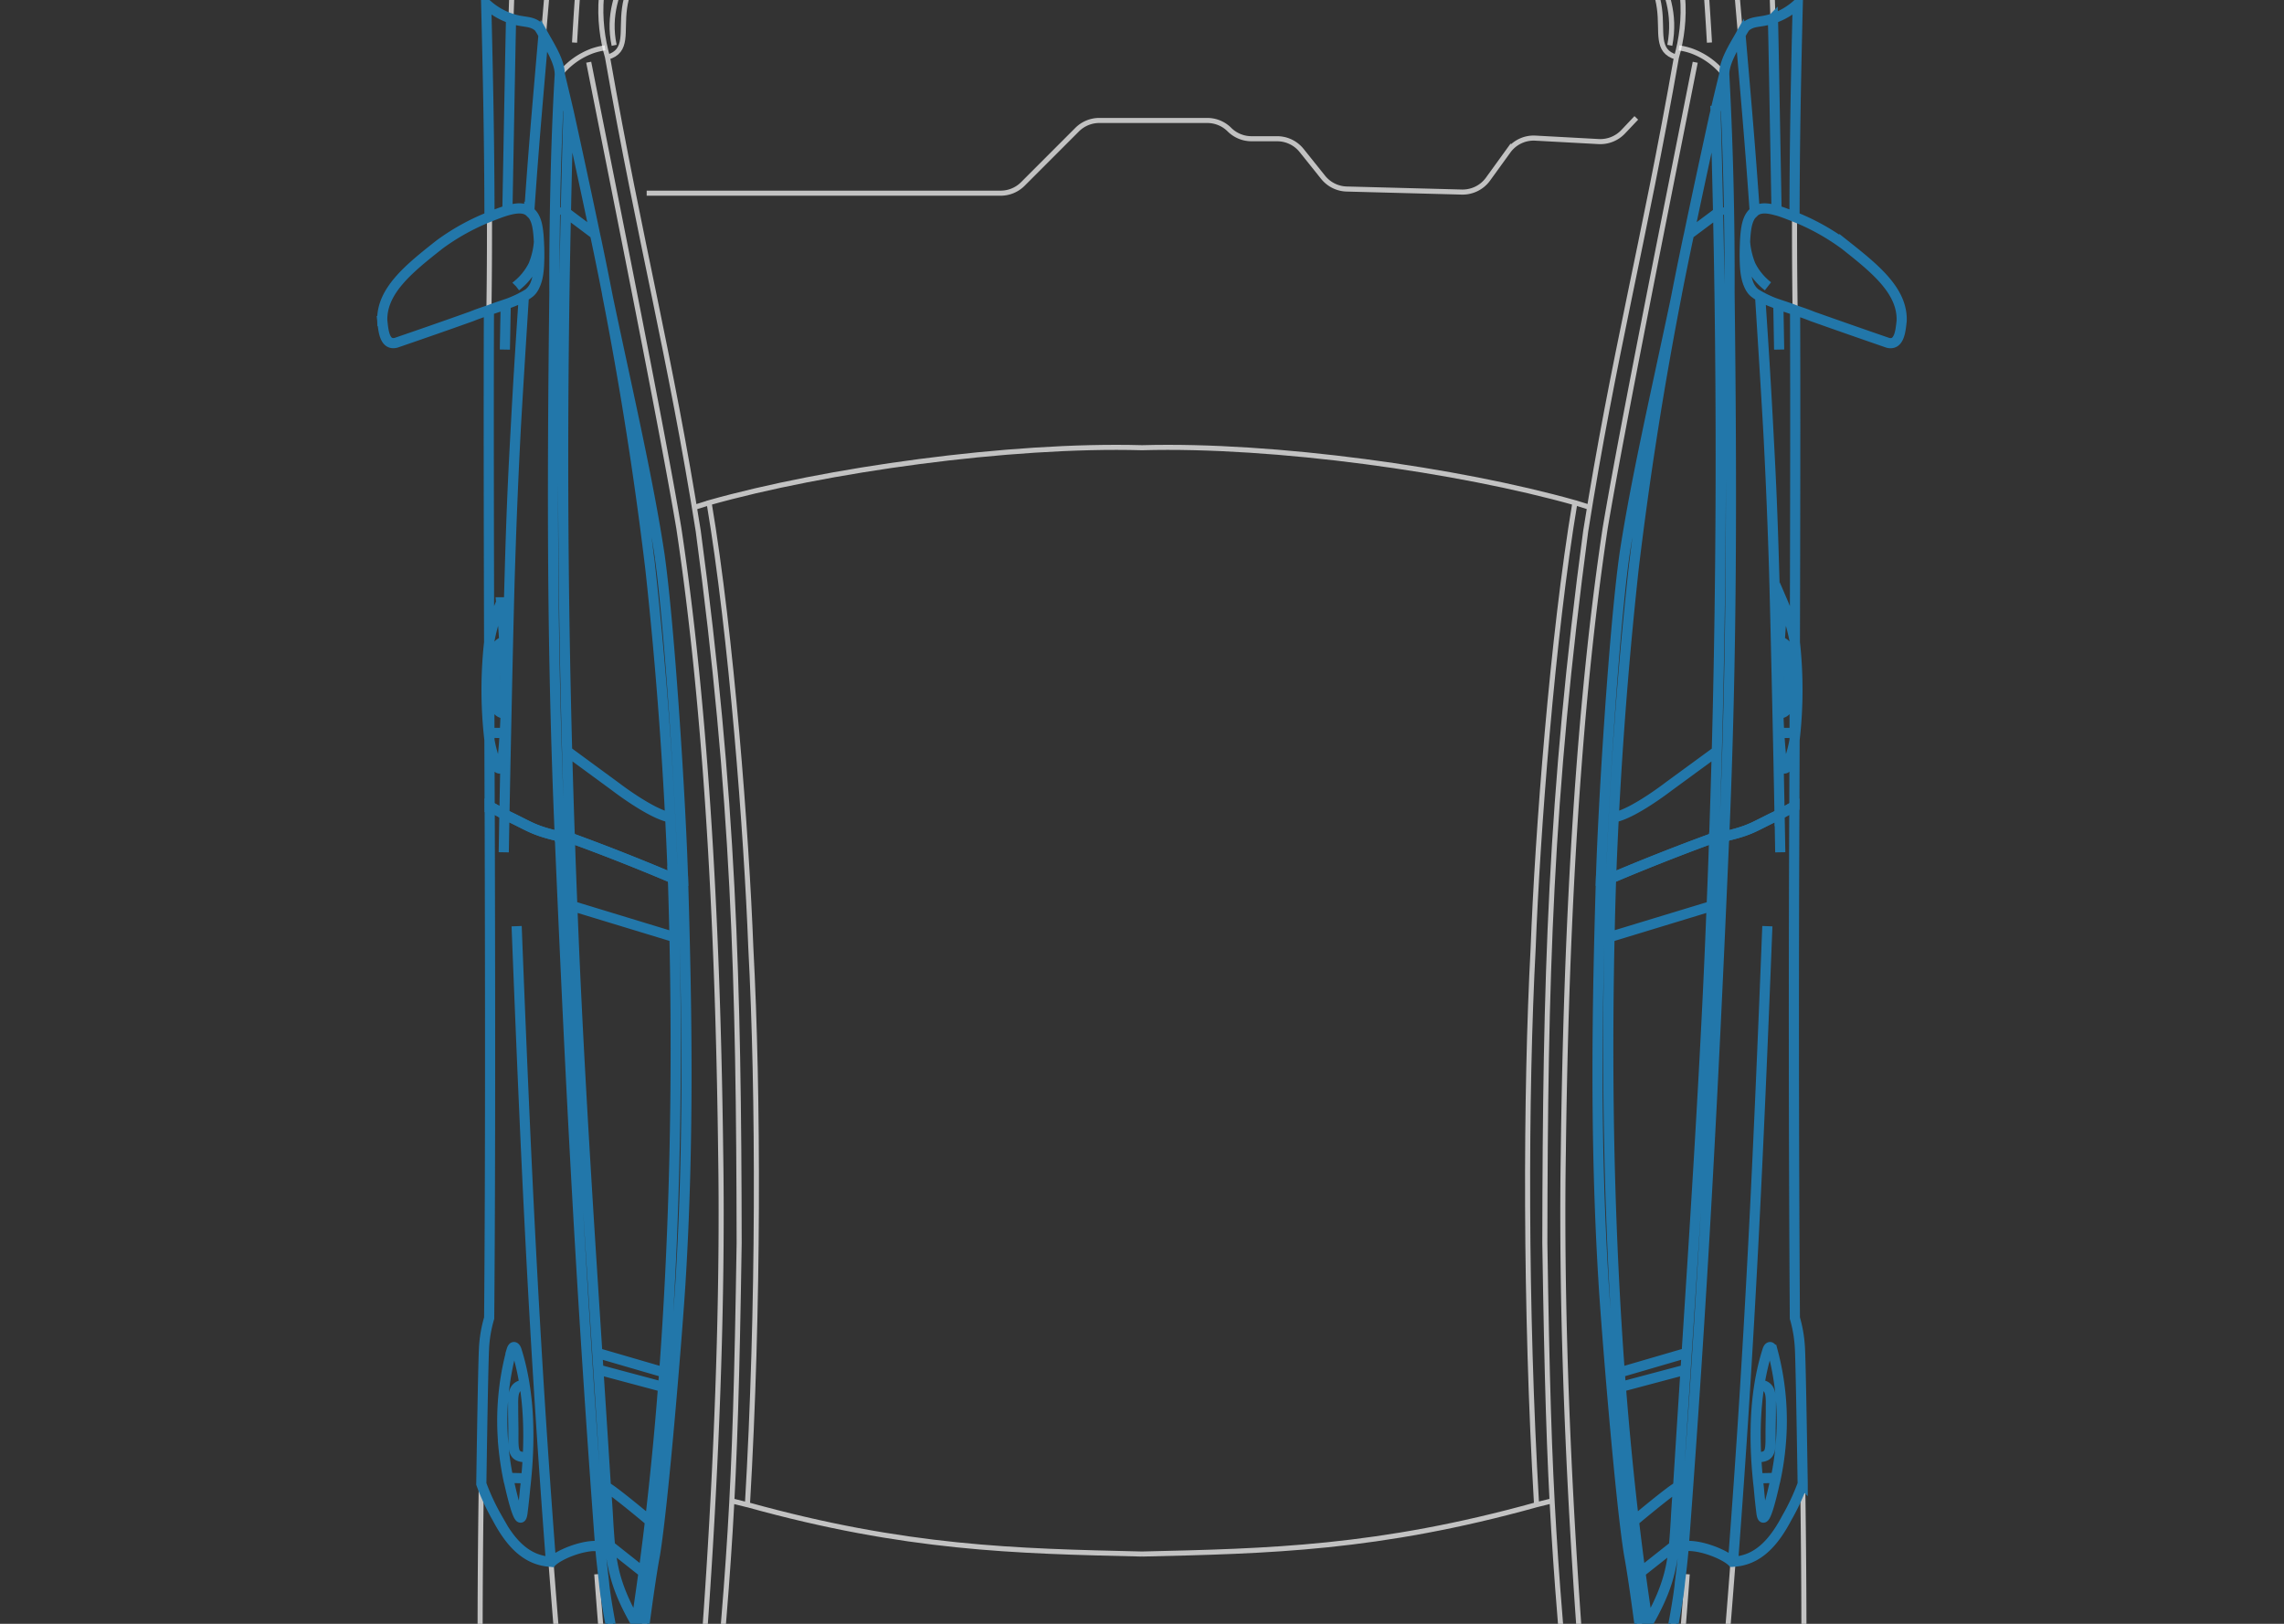 <svg xmlns="http://www.w3.org/2000/svg" viewBox="0 340 450 320">
  <rect x="0" y="340" width="450" height="320" fill="#333333" stroke="none"/>
  <path id="body" fill="none" stroke="#fff8" opacity="0.7" d="M332.42 650.23c-.9 12.45-1.98 24.9-3.24 37.32-2.18 22.1-3.3 33.36-5.07 43.54-.86 4.97-1.82 9.92-2.9 14.86m4.84 27.3c4.1-13.76 7.66-42.4 9.76-60.66 2.32-24.07 4.15-45.21 5.64-64.82m12.76-307a13.49 13.49 0 0 1-4.9 2.88l-.05.02c-2.55.84-3.92.34-5.4 1.66-1.26 2.16-4.27 6.7-4.15 9.36-.67 2.72-1.33 5.46-1.96 8.2-2.8 12.74-5.3 24.66-7.73 36.7-3.76 17.86-7.8 35.27-9.97 49.8-2.06 14.69-4.23 49.78-4.63 64.03-1.73 40.58-.24 90.5 5.56 133.07 1.04 5.5 2.78 19.1 3.4 24.28 2.5 7.95 6.4-15.86 6.6-18.8.18-1.64.52-4.34.76-7.26 3.03-.43 8.05 1.58 9.56 3.08l.15-.02c4.9-.24 8.04-3.8 10.6-8.64a43.43 43.43 0 0 0 3.12-6.7m-202.23 179.2c-16.29-5.08-25.38-8.05-32.46-16.83-5.64-6.98-8.34-15.6-9.22-18.34-1.9-5.9-.9-5.38-4.3-18.85a168.9 168.9 0 0 0-4.24-14.63c-2.18-6.25-2.54-5.85-3.89-10.32a84.55 84.55 0 0 1-3.05-16.23c-1.84-32.88-1.18-80.41-.42-110.67.1-2.04.44-4.05 1.02-6 .5-61.17-.24-136.14-.05-198.63.91-63.6-4.03-107.18-.08-175.3 0 0 .61-7.9 2.11-18.75 1.56-11.25 2.46-13.94 2.92-15.22a42.68 42.68 0 0 1 10.95-16.36c14.76-15.18 13.82-13.25 33.5-28.54 3-2.55 6.33-4.68 9.9-6.34 12.35-5.77 43.62-7.5 43.62-7.44a762.8 762.8 0 0 1 25.76-.61c6.91.03 17.83.27 25.76.6 0-.04 31.27 1.67 43.63 7.45 3.57 1.66 6.9 3.8 9.9 6.34 19.65 15.3 18.72 13.36 33.47 28.54a42.68 42.68 0 0 1 10.95 16.36c.47 1.28 1.37 3.97 2.92 15.22.88 6.23 1.58 12.48 2.12 18.76 3.94 68.1-1 111.69-.08 175.28.2 62.5-.55 137.47-.05 198.63.58 1.95.92 3.97 1.01 6 .77 30.27 1.43 77.79-.4 110.68a84.55 84.55 0 0 1-3.06 16.23c-1.36 4.47-1.7 4.07-3.89 10.3-.56 1.59-2 5.87-4.23 14.65-3.4 13.47-2.4 12.94-4.3 18.85-.9 2.74-3.59 11.36-9.23 18.34-7.09 8.78-16.18 11.75-32.47 16.83-22.8 6.98-45.1 9.58-72.05 9.94-26.96-.36-49.26-2.96-72.06-9.94Zm-24.15-65.68a339.14 339.14 0 0 1-2.9-14.86c-1.76-10.18-2.89-21.44-5.08-43.54a1407.78 1407.78 0 0 1-3.23-37.32m6.37 123.02c-4.1-13.76-7.66-42.4-9.76-60.66-2.1-21.6-3.98-43.2-5.64-64.82m-12.76-307a13.49 13.49 0 0 0 4.9 2.88l.05.02c2.54.84 3.91.34 5.4 1.66 1.26 2.16 4.27 6.7 4.15 9.36.67 2.72 1.32 5.46 1.95 8.2 2.8 12.74 5.3 24.66 7.73 36.7 3.76 17.86 7.8 35.27 9.98 49.8 2.06 14.69 4.23 49.77 4.63 64.03 1.72 40.57.24 90.49-5.57 133.07-1.04 5.5-2.77 19.1-3.38 24.28-2.52 7.95-6.42-15.86-6.6-18.8-.19-1.64-.54-4.34-.78-7.26-3.03-.43-8.04 1.58-9.55 3.08l-.15-.02c-4.9-.24-8.05-3.8-10.6-8.64a43.51 43.51 0 0 1-3.12-6.7"/>
  <path id="p1"   fill="none" stroke="#fff8" opacity="0.7" d="M333.9 313.39a664.2 664.2 0 0 1 2.9 35m12.51-4.74-.13-4.1c-.4-12.18-1.17-23.61-2.7-46.5-1.56-23.22-2.34-34.82-3.9-50.38a1007.3 1007.3 0 0 0-4.39-37.03m4.73 141.27-.77-9.02c-.86-9.63-1.29-14.45-1.78-19.28-.4-3.78-.98-9.1-1.8-15.5M334 352.27c-5.33 26.96-14.56 72.77-17.75 91.85-6.17 40.96-7.8 87.85-8.24 123.02-.77 47.09 3.15 107.6 9.13 157.54m22.57-369.98a14.5 14.5 0 0 0-6.55-4.7c-.77-.26-1.56-.45-2.37-.56"/>
  <path id="p2"   fill="none" stroke="#fff8" opacity="0.7" d="M127.41 378.07h69.73a6.2 6.2 0 0 0 4.37-1.8l10.71-10.72a6.17 6.17 0 0 1 4.36-1.81h21.27c1.64 0 3.21.64 4.37 1.8a6.17 6.17 0 0 0 4.36 1.8h5.07c1.87.01 3.64.86 4.81 2.33l4.23 5.28a6.17 6.17 0 0 0 4.65 2.3l22.66.6c2.04.05 3.98-.9 5.17-2.55l4-5.53a6.17 6.17 0 0 1 5.32-2.55l12.5.68a6.2 6.2 0 0 0 4.8-1.92l2.6-2.75"/>
  <path id="p3"   fill="none" stroke="#fff8" opacity="0.7" d="M113.2 348.39a677.37 677.37 0 0 1 2.9-35m-4.3-107.75c-1.22 8.88-2.85 21.62-4.39 37.03-1.56 15.56-2.33 27.16-3.89 50.39-1.53 22.88-2.3 34.3-2.7 46.5-.05 1.42-.1 2.68-.13 4.1m10.74-40.54c-.83 6.4-1.4 11.7-1.8 15.49-.5 4.83-.92 9.65-1.78 19.28l-.77 9.02m25.78 377.76c5.98-49.93 9.9-110.45 9.13-157.54-.44-35.17-2.08-82.06-8.24-123.02-3.19-19.08-12.42-64.9-17.76-91.85m3.22-2.83c-.8.11-1.6.3-2.38.56a14.5 14.5 0 0 0-6.54 4.7"/>
  <path id="hood" fill="none" stroke="#fff8" opacity="0.7" d="M225 297.54c-13.06.1-24.7.17-41.8 3.04a193.53 193.53 0 0 0-28.78 6.98c-11.96 3.78-23.77 9.38-31.28 18.42-3.33-4.72-8.44-13.22-9.18-20.53-1-7.4-1.8-13.55-2.2-20.6-.4-7.43-.13-13.6-.08-17.92.23-18.7.42-34.33 2.67-47.85a113.98 113.98 0 0 0 1.54-24.45c10.41-15.57 25.45-26.36 41.2-35.8 14.53-3.64 47-7.58 67.9-7.27 20.92-.31 53.38 3.63 67.92 7.27 15.75 9.44 30.78 20.23 41.2 35.8a113.98 113.98 0 0 0 1.54 24.45c2.24 13.52 2.43 29.15 2.67 47.85.05 4.32.33 10.5-.09 17.92-.39 7.05-1.18 13.2-2.2 20.6-.73 7.3-5.84 15.8-9.17 20.53-7.5-9.04-19.32-14.64-31.29-18.42-9.4-3.06-19.02-5.4-28.78-6.98-17.1-2.87-28.73-2.94-41.8-3.04h.01Zm-108.9 15.85c.84-7.6 2.83-24.53 6.42-45.21 2.24-12.86 4.26-24.57 8.25-40.33 1.4-5.58 4.8-18.5 10.27-34.11a178 178 0 0 1 16.04-34.91 120.98 120.98 0 0 1 10.67-17.07c19.01-5.64 44.72-6.77 57.26-6.72 12.54-.05 38.25 1.08 57.26 6.72a120.3 120.3 0 0 1 10.65 17.07 178.1 178.1 0 0 1 8.44 15.88c2.87 6.2 5.4 12.55 7.6 19.03a399.73 399.73 0 0 1 10.28 34.1c3.98 15.77 6.01 27.48 8.24 40.34 2.6 15 4.74 30.07 6.42 45.2"/>
  <path id="ceil" fill="none" stroke="#fff8" opacity="0.7" d="M323.04 321.97c-1.75 8.27 8.35 14.4 5.95 26.96m-202.03-26.96c1.67 8.23-8.47 15.05-5.96 26.96m184.87 286.82-3.13.78m10.42-196.57c-.9-.3-1.96-.6-2.87-.9M147.26 636.54l-3.13-.78m-7.3-195.78 2.87-.9m-16.56-113.1c-5.79 8.58-5.44 18.4-3.45 25.29 4.16-1.2 2.7-4.9 3.36-9.67.58-4.5 3.54-10.06 10.4-13.53 28.4-14.33 62.5-19.18 91.55-19.46 30.6-.28 62.9 5.6 91.54 19.46 7.22 3.49 9.82 9.03 10.4 13.53.66 4.77-.8 8.47 3.37 9.67 1.98-6.87 2.34-16.71-3.46-25.28M225 646.25c-25.05-.57-46.5-1.05-77.74-9.72 2.27-38.78 2.2-80.97.67-109.76-.85-22.4-3.82-61.53-8.22-87.7 22.8-6.44 59.2-11.57 85.3-10.84 26.1-.73 62.46 4.4 85.28 10.84-4.4 26.17-7.38 65.3-8.22 87.7-1.53 28.78-1.6 70.98.67 109.76-31.19 8.67-52.75 9.15-77.74 9.72Zm105.3-295c-6.42 36.57-12.45 59.08-17.88 93.42-7 52.38-7.98 88.06-8.05 140.29.82 54.2 1.84 59.94 6.17 111.98.5 6.82 1 13.2 1.17 20.73-.02 4.57.61 12.85-1.17 16.73-17.54 13.56-58.32 17.76-85.54 17.4-27.25.35-67.98-3.83-85.55-17.4-1.77-3.92-1.14-12.05-1.17-16.73.18-7.53.68-13.91 1.18-20.73 4.32-52.04 5.34-57.8 6.17-111.98-.07-52.17-1.06-88-8.06-140.3-5.44-34.34-11.44-56.77-17.88-93.4"/>
  <path id="rearRight"  fill="none" stroke="#27a" stroke-width="2" d="M348.21 522.52c-1.78 45.35-3.44 81.58-6.76 125.25m9.17-147.28.13 7.47m-20.96 136.8c-.52 5.08-1.57 8.99-5.13 15.19-7.37-47.95-8.76-99.97-7.24-146.87-.07.01-.13.04-.2.07l-1.8.27c-.74 24.8-1.2 50.48.47 78.43.54 9.45 3.4 44.52 5.1 54.64 1.03 5.5 2.77 19.1 3.38 24.28 2.51 7.95 6.41-15.86 6.6-18.8.2-1.64.54-4.34.77-7.25l-1.95.05Zm16.26-17.58c3.1 0 2.77-1.22 2.8-5.58.01-1.16.06-2.37.05-4.65.04-2.41-.14-3.9-2.18-4.06m3.15 18.36-3.52.08m-16.56 13.44h-.12l-5.78 4.57h-.76l-1.62.03m-4.4-124.7c-.97 42.46.78 91.68 7.55 135.28 6.13-10.62 4.93-15.45 5.97-26.97 2.37-38.17 5.22-77.37 6.6-114.43l-20.12 6.12Zm13.52 108.3c-1.3.58-8.66 6.76-8.66 6.76m-2.7-26.4 12.85-3.42m.21-3.3-13.26 3.87m18.65-105.4a425.2 425.2 0 0 0-20.3 8 609.3 609.3 0 0 0-.3 11.6l20.12-6.13c.18-4.51.35-9 .5-13.47h-.02Zm1.94-.22-1.93.22c-1.3 41.99-4.4 84.9-7.1 127.9-.4 4.96-.52 8.6-.84 11.8l1.95-.07c3.67-49.2 5.74-87.93 7.96-139.86h-.04Zm15.51 127.57a43.43 43.43 0 0 1-3.13 6.7c-2.55 4.84-5.7 8.4-10.59 8.64a.69.69 0 0 1-.15.02c-1.5-1.5-6.53-3.51-9.56-3.08 3.67-49.2 5.74-87.93 7.96-139.86 5.45-1.27 5.63-1.86 10.92-4.36l.01-.01c1.23-.62 2.24-1.27 2.9-1.57-.15 33.6-.12 67.22.1 100.84.57 1.95.9 3.97 1 6 .12 2.25.32 12.6.54 26.68Zm-5.97-26.34c-.3-1.03-.78-.62-.97.02-2.74 8.62-2.72 18.34-1.7 27.1.11 1.3.27 2.98.52 4.96.55 3.97 2.67-6.3 2.82-6.92h.01c.43-2.06.74-4.13.93-6.22a53.2 53.2 0 0 0-1.6-18.94Zm-24.54 53.86 1.48 8.54"/>
  <path id="frontRight" fill="none" stroke="#27a" stroke-width="2" d="M350.02 381.47c-1.88-.53-3.17-.57-4.18.1a.96.96 0 0 0-.12.1c-.9-12.8-1.45-19.08-2.78-34.57l-.02-.2c.27-.54.58-1.07.93-1.57 1.5-1.32 2.86-.82 5.4-1.66.03 0 .04 0 .06-.02.13 5.19.25 12.44.71 37.8v.02Zm-9.26 16.24c.06-14.35-.29-28.7-1.05-43.02-.59 2.38-1.16 4.77-1.72 7.17 1.45 48.44 1.37 96.18-.26 143.22l1.93-.22.04-.01.01-.15c1.52-35.86 1.52-67.38 1.05-107Zm9.31 76.45c-.8-35.8-1.03-40.06-3.29-75.76-3.05-1.44-3.16-5.1-2.97-10.8.15-2.93.5-4.9 1.91-5.93-.9-12.8-1.45-19.08-2.78-34.57l-.02-.2c-1.34 2.36-3.24 5.33-3.2 7.79.76 14.32 1.1 28.67 1.04 43.02.47 39.5.47 71.25-1.05 106.99v.15c5.44-1.27 5.62-1.86 10.9-4.36-.18-10.15-.38-19.04-.54-26.33Zm-20.04-74.58c-3.76 17.87-7.8 35.28-9.98 49.8-2.06 14.7-4.23 49.78-4.63 64.04l1.8-.27.2-.08a852.8 852.8 0 0 1 4.43-60.9 745.22 745.22 0 0 1 8.54-54.33l-.36 1.74Zm33.35-11.41a44 44 0 0 0-9.8-5.43c-2.2-.85-5.9-2.5-7.74-1.16a.96.96 0 0 0-.12.1c-1.42 1.03-1.76 3-1.9 5.92-.26 5.05.1 9.1 2.15 10.3 3.43 2.16 7.4 2.94 11.12 4.46 4.99 1.77 9.94 3.5 14.87 5.2 2.3.57 2.5-2.5 2.71-4.3.22-6-5.4-10.43-11.29-15.1Zm-19.57-.57c.12 1.6.49 3.18 1.1 4.67a12.09 12.09 0 0 0 3.42 4.15m-9.83-14.54-5.73 4.28-.22 1a743 743 0 0 0-10.7 65 852.8 852.8 0 0 0-4.43 60.9 447.5 447.5 0 0 1 20.3-8h.01c1.41-40.86 1.7-80.75.77-123.18Zm-.5-20.02-.18.75-.07.29c-1.82 8.35-3.52 16.23-4.98 23.26l5.73-4.28c-.13-6.6-.3-13.28-.5-20.02Zm-20.09 139.23c3.77-.62 10.85-6.1 10.85-6.1l9.43-6.9m15.38-2.27c.01-6.44.04-12.9.06-19.28v.02c.06-22.9.11-45.16.04-65.44-2.32-.94-4.7-1.42-6.88-2.72 2.77 40.53 3 60.4 3.83 102.09l.01-.01c1.23-.62 2.25-1.27 2.9-1.57l.04-13.1Zm.06-19.24v-.02a35.88 35.88 0 0 0-2.37-7.87c-.73 7.3-1.02 14.65-.88 22 .1 3.4.33 6.6.74 10.35a.46.46 0 0 0 .88.13c.72-1.72 1.25-3.5 1.57-5.33.74-6.4.76-12.86.06-19.26Zm-3.25 14.12c2.43-.4 1.82-1.7 1.97-5.58.02-1.16.06-2.37.05-4.64 0-2.18 0-3.68-1.73-4.01m-.12 17.98 3.22-.03m-3.4-84.5.16 8.97m3.03-26.15c.02-14.71.3-28.5.64-41.98a13.5 13.5 0 0 1-4.9 2.9"/>
  <path id="rearLeft"   fill="none" stroke="#27a" stroke-width="2" d="M108.55 647.77c-3.33-43.67-4.99-79.9-6.76-125.25m-2.54-14.56.13-7.47m18.87 144.22c.24 2.92.6 5.62.77 7.27.2 2.93 4.1 26.74 6.6 18.8.62-5.2 2.35-18.78 3.4-24.3 1.7-10.11 4.55-45.2 5.1-54.63 1.67-27.95 1.2-53.62.46-78.43l-1.8-.27a1.81 1.81 0 0 0-.2-.08c1.51 46.9.13 98.93-7.24 146.88-3.56-6.2-4.6-10.1-5.13-15.18l-1.96-.06Zm-14.97-31.82c-2.04.17-2.22 1.65-2.18 4.06 0 2.28.04 3.49.05 4.65.02 4.36-.3 5.6 2.8 5.58m-.3 4.15-3.53-.08m28.37 18.12c-.55 0-1.09 0-1.62-.02h-.76l-5.78-4.58h-.12m-7.45-126.22c1.4 37.06 4.24 76.26 6.6 114.43 1.05 11.52-.15 16.35 5.98 26.97 6.77-43.6 8.51-92.82 7.55-135.27l-20.13-6.13Zm15.26 121.18s-7.36-6.18-8.66-6.75m-1.48-23.07 12.84 3.43m.2-2.86-13.26-3.86m-5.4-101.54c.15 4.48.32 8.96.5 13.47l20.13 6.13c-.07-3.89-.17-7.76-.3-11.6a414.86 414.86 0 0 0-20.3-8h-.03Zm-1.96-.23c2.22 51.93 4.3 90.67 7.95 139.86l1.96.06c-.33-3.18-.45-6.83-.84-11.8-2.7-43-5.8-85.9-7.1-127.9l-1.93-.21-.04-.01Zm-14.94 100.9c.1-2.03.44-4.04 1.02-6 .25-30.68.2-65.8.1-100.84.64.3 1.66.95 2.9 1.57 5.3 2.5 5.47 3.1 10.92 4.37 2.22 51.94 4.3 90.67 7.95 139.87-3.03-.44-8.04 1.57-9.55 3.08l-.15-.02c-4.9-.25-8.05-3.81-10.6-8.65a43.51 43.51 0 0 1-3.12-6.7c.21-14.08.41-24.43.53-26.67Zm3.83 19.28c.2 2.09.5 4.16.92 6.22h.01c.15.62 2.28 10.89 2.82 6.92.25-1.98.42-3.66.54-4.96 1-8.76 1.02-18.48-1.7-27.1-.2-.64-.67-1.05-.98-.02a53.2 53.2 0 0 0-1.6 18.94Zm24.67 43.46 1.48-8.54"/>
  <path id="frontLeft"  fill="none" stroke="#27a" stroke-width="2" d="m100.7 343.65.04.02c2.54.84 3.91.34 5.4 1.66.36.5.67 1.03.94 1.58l-.02.2c-1.33 15.48-1.9 21.76-2.78 34.56a1.04 1.04 0 0 0-.12-.1c-1.02-.67-2.3-.63-4.19-.11.47-25.37.6-32.62.72-37.8v-.01Zm9.6 161.05v.15h.04c.64.09 1.28.16 1.92.23a2183.24 2183.24 0 0 1-.26-143.22c-.65-2.8-1.24-5.23-1.7-7.17a749.06 749.06 0 0 0-1.07 43.02c-.47 39.6-.47 71.13 1.06 106.99Zm-10.92-4.21c5.3 2.5 5.47 3.09 10.92 4.36v-.15c-1.53-35.74-1.54-67.48-1.07-107 .02-14.14.21-28.74 1.06-43 .02-2.47-1.87-5.44-3.2-7.8l-.03.2c-1.33 15.49-1.9 21.77-2.78 34.57 1.42 1.04 1.75 3 1.9 5.93.2 5.7.1 9.36-2.97 10.8-2.25 35.7-2.49 39.95-3.29 75.76-.15 7.3-.35 16.18-.54 26.33Zm20.22-102.65c3.52 18 6.37 36.12 8.55 54.34a852.8 852.8 0 0 1 4.43 60.9c.07.01.14.04.2.07l1.8.27c-.4-14.26-2.57-49.34-4.63-64.03-2.18-14.53-6.22-31.94-9.98-49.8l-.37-1.75Zm-44.27 5.43c.2 1.8.4 4.86 2.7 4.28 4.93-1.69 9.9-3.42 14.88-5.2 3.72-1.51 7.7-2.3 11.12-4.45 2.05-1.2 2.41-5.25 2.15-10.3-.15-2.93-.48-4.9-1.9-5.93a1.04 1.04 0 0 0-.12-.1c-1.85-1.32-5.55.32-7.74 1.17a44 44 0 0 0-9.8 5.43c-5.9 4.66-11.52 9.1-11.3 15.1h.01Zm26.33-6.85a12.1 12.1 0 0 0 3.43-4.15c.61-1.5.99-3.07 1.1-4.67m6.07 117.48h.01c6.84 2.49 13.6 5.16 20.3 8a852.79 852.79 0 0 0-4.42-60.9 742.47 742.47 0 0 0-10.7-65.01l-.22-1-5.73-4.3c-.93 42.44-.65 82.33.76 123.2Zm-.76-123.2 5.73 4.28a2662.5 2662.5 0 0 0-5.06-23.55c-.06-.25-.1-.5-.17-.75-.2 6.74-.37 13.42-.5 20.02Zm.3 106.2 9.43 6.92s7.1 5.47 10.85 6.09m-35.6-2.18c.64.3 1.66.95 2.9 1.57.83-41.68 1.06-61.55 3.83-102.08-2.17 1.3-4.57 1.78-6.88 2.73-.07 20.27-.02 42.52.04 65.43v-.02c.02 6.38.05 12.84.06 19.29l.04 13.08Zm-.05-13.08a24.8 24.8 0 0 0 1.57 5.34.46.46 0 0 0 .88-.13c.41-3.76.63-6.96.74-10.34.15-7.35-.15-14.7-.88-22a35.86 35.86 0 0 0-2.37 7.86v.02c-.7 6.4-.68 12.85.06 19.25Zm2.9-19.36c-1.72.33-1.72 1.83-1.74 4 0 2.28.04 3.5.06 4.65.15 3.88-.46 5.2 1.97 5.58m-3.39 3.72 3.22.03m.02-75.56.17-8.96m1.05-56.28a13.5 13.5 0 0 1-4.9-2.9c.34 13.5.63 27.28.65 41.99"/>
</svg>
